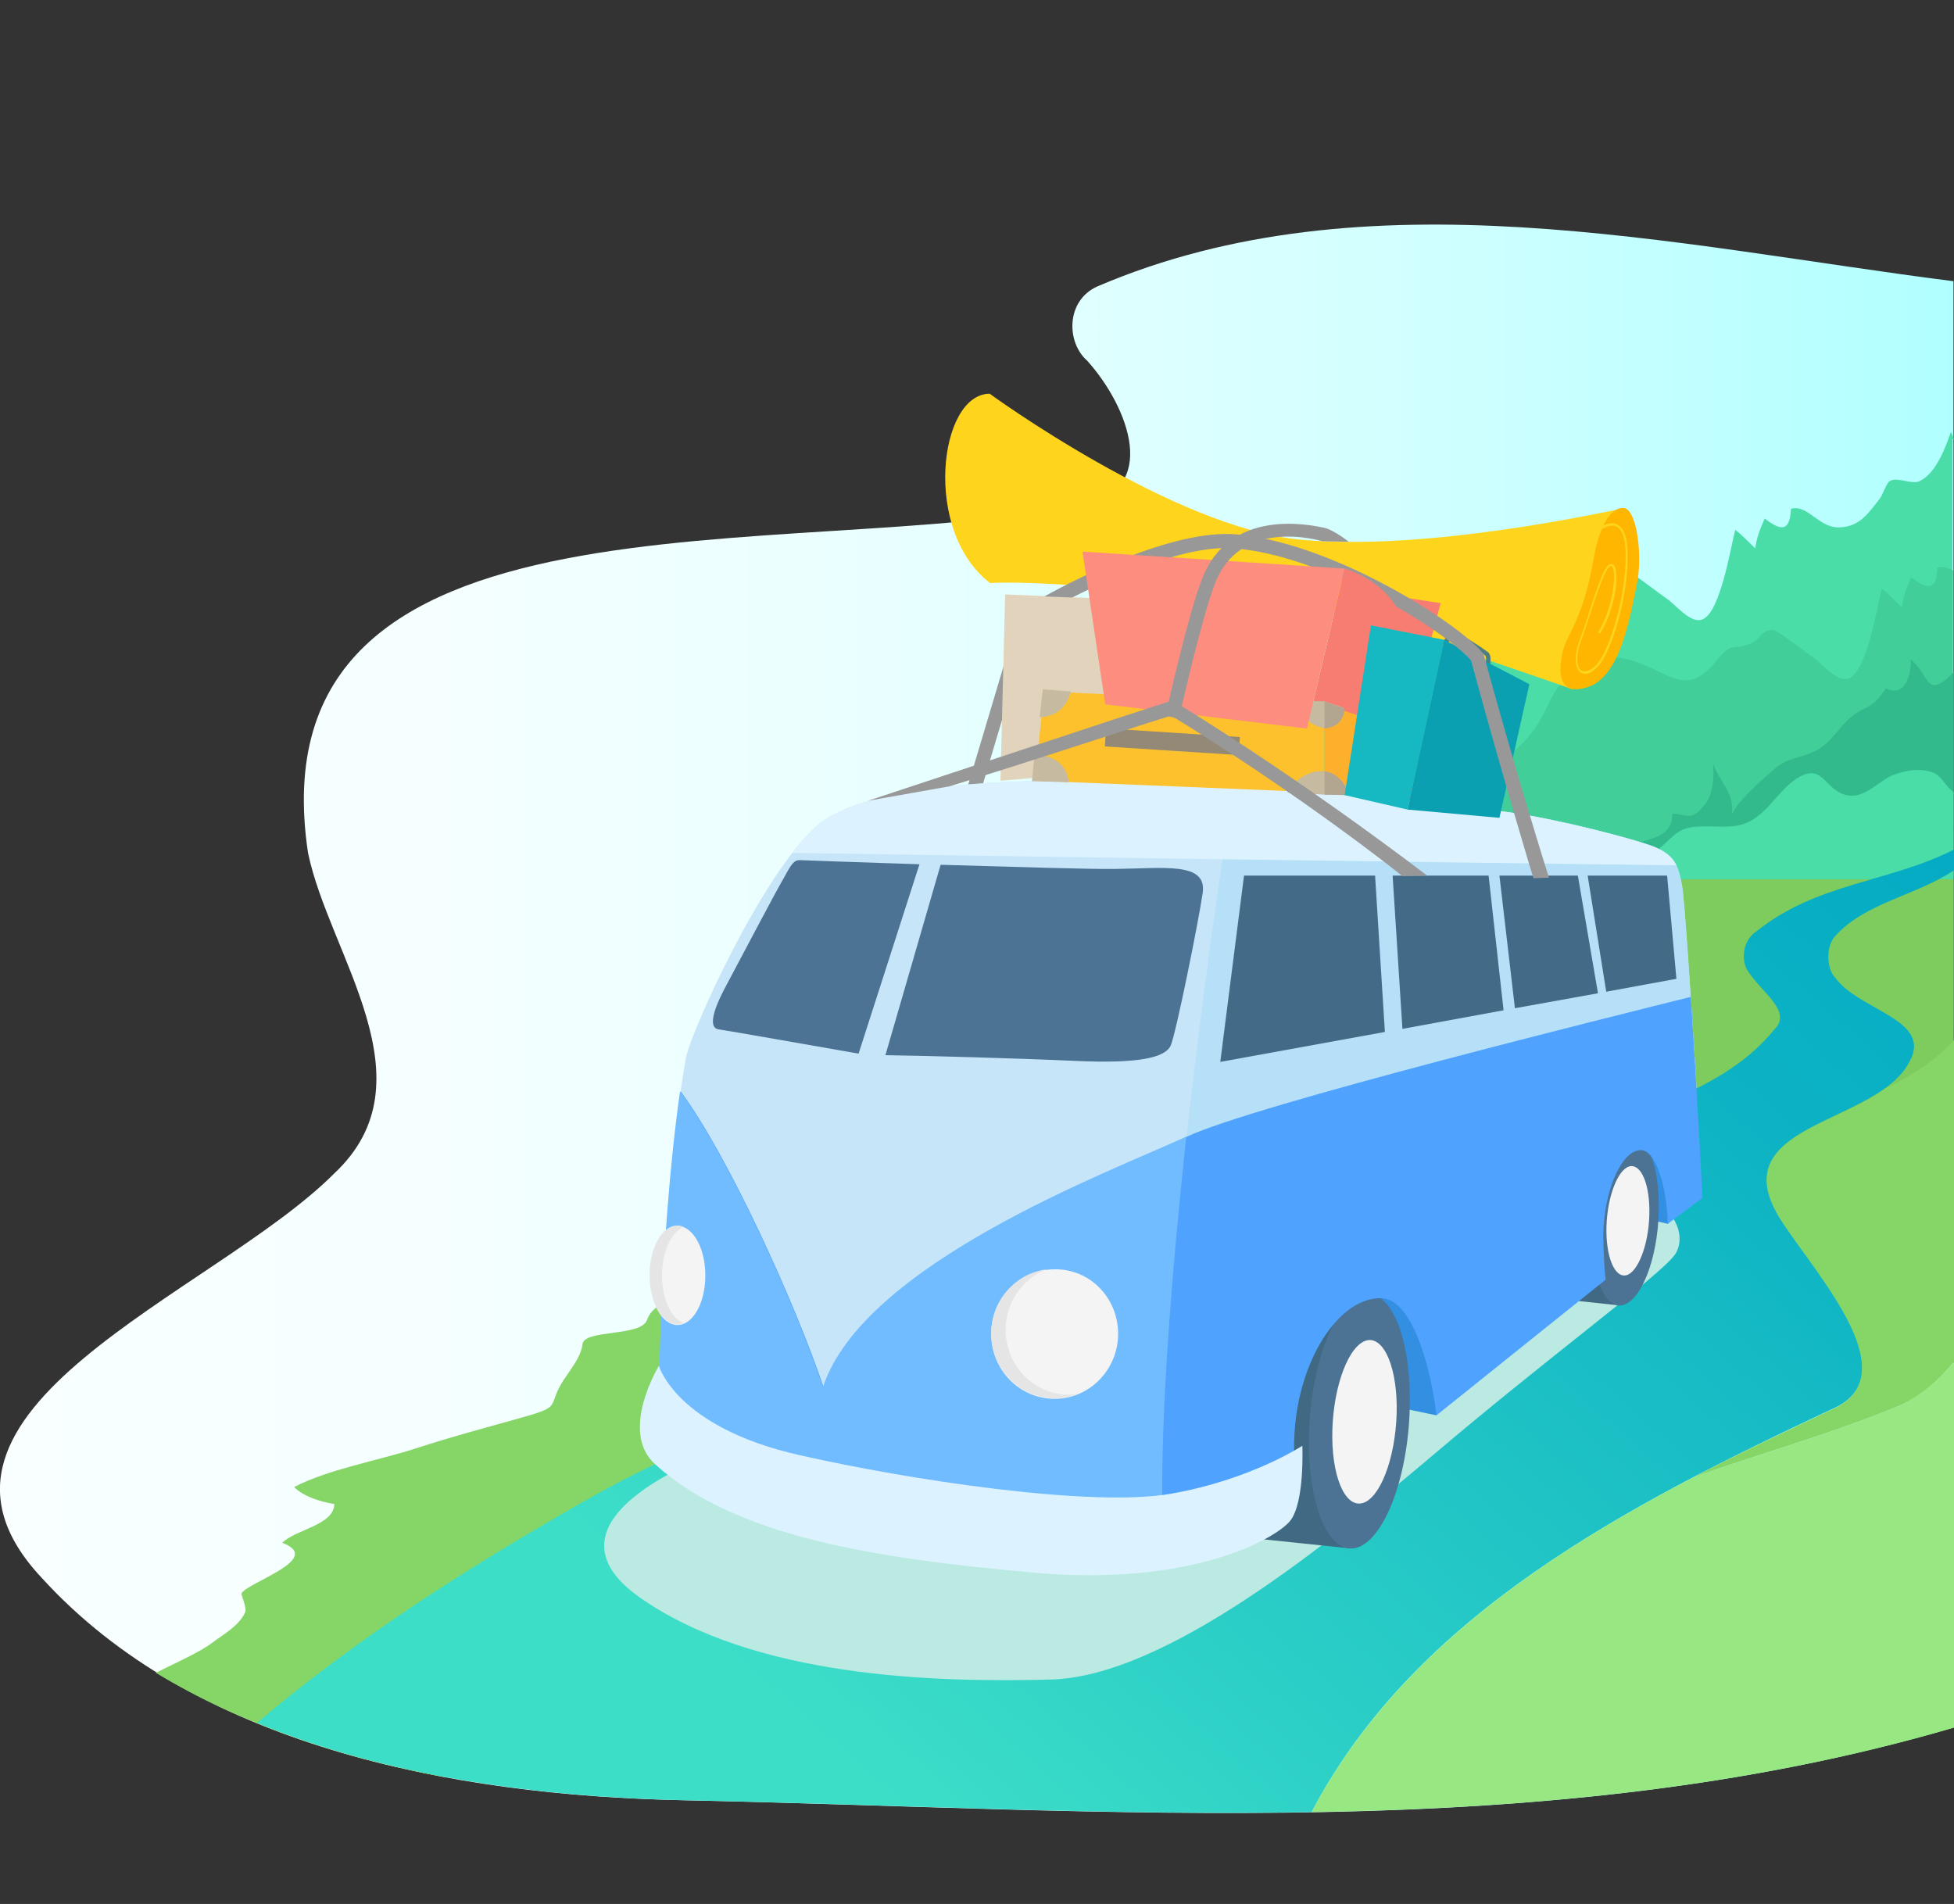 <?xml version="1.0" encoding="utf-8"?>
<!-- Generator: Adobe Illustrator 22.1.0, SVG Export Plug-In . SVG Version: 6.00 Build 0)  -->
<svg version="1.1" id="OBJECTS" xmlns="http://www.w3.org/2000/svg" xmlns:xlink="http://www.w3.org/1999/xlink" x="0px" y="0px"
	 viewBox="0 0 378.7 369" style="enable-background:new 0 0 378.7 369;" xml:space="preserve">
<rect x="0" y="0" width="378.7" height="369" fill="#333333" stroke="none"/>
<style type="text/css">
	.st0{fill:url(#SVGID_1_);}
	.st1{fill:#86D667;}
	.st2{fill:#4ADDA8;}
	.st3{fill:#42CE99;}
	.st4{fill:#32BA8C;}
	.st5{fill:#7ECC5E;}
	.st6{fill:url(#SVGID_2_);}
	.st7{fill:#97E882;}
	.st8{fill:#BBEAE2;}
	.st9{fill:#999898;}
	.st10{fill:#E2D4BC;}
	.st11{fill:#FFD41D;}
	.st12{fill:#FFB600;}
	.st13{fill:#338FE2;}
	.st14{fill:#406984;}
	.st15{fill:#4C7394;}
	.st16{fill:#F4F4F4;}
	.st17{fill:#C6E5F9;}
	.st18{fill:#B5E0F7;}
	.st19{fill:#426B87;}
	.st20{fill:#4FA2FE;}
	.st21{fill:#DCF3FF;}
	.st22{fill:#71BCFF;}
	.st23{fill:#E5E5E5;}
	.st24{fill:#F77C72;}
	.st25{fill:#FCC12D;}
	.st26{fill:#938976;}
	.st27{fill:#FDB02C;}
	.st28{fill:#C6BAA1;}
	.st29{fill:#B2A690;}
	.st30{fill:#4D7F82;}
	.st31{fill:#16B9C1;}
	.st32{fill:#0AA0B1;}
	.st33{fill:#FD8D7F;}
</style>
<g>
	<g>
		<g>
			<g>
				<g>
					<linearGradient id="SVGID_1_" gradientUnits="userSpaceOnUse" x1="0" y1="197.454" x2="378.663" y2="197.454">
						<stop  offset="0" style="stop-color:#F9FFFF"/>
						<stop  offset="0.225" style="stop-color:#F5FFFF"/>
						<stop  offset="0.466" style="stop-color:#E8FFFF"/>
						<stop  offset="0.713" style="stop-color:#D2FFFF"/>
						<stop  offset="0.965" style="stop-color:#B5FFFF"/>
						<stop  offset="1" style="stop-color:#B0FFFF"/>
					</linearGradient>
					<path class="st0" d="M212.7,55.5c-6.1,2.7-6.1,10.8-2,14.4c8.1,9,14.2,25.2-1,27.9c-55.7,11.7-161.1-6.3-150,67.5
						c4.1,19.8,24.3,44.1,5.1,62.1C41.5,250.8-22.3,273.3,8,305.7c29.4,32.4,79,42.3,124.6,43.2c81.8,1.7,167.3,9.1,246-14.1V54.5
						C324.2,47.6,264.8,33.2,212.7,55.5z"/>
				</g>
				<g>
					<path class="st1" d="M184.9,203.1c-5.8-0.1-13.4,4.8-19.1,6.4c-5.7,1.6-11.5,2.1-17.2,3.5c-5.9,1.5,31.1,5.7,29.7,12.9
						c-1.5,7.9-15.5,3.7-24.4,10.6c-1,0.8-23.2,4.6-23.6,5.9c-1,3.1,3,3.5,2.7,5.7c-0.4,3.5-6.3,3.9-7.6,7.7
						c-1.1,3.3-12.2,1.8-12.5,4.7c-0.3,2.8-3.1,5.8-4.3,8c-2.2,4-0.2,4.1-6.3,5.9c-7.4,2.1-14.7,4-22,6.4c-7.2,2.3-16.8,4-23.3,7.4
						c1.8,1.8,4.9,2.8,7.8,3.3c-0.1,4.1-7.5,4.9-10.1,7.5c8.2,3.1-6.6,7.6-7.9,9.8c-0.1,0.3,1.1,2.8,0.7,3.7c-1.2,2.6-4,4.1-6.4,5.9
						c-2.4,1.8-6.7,3.7-10.9,5.8C46.7,334.2,66,340.6,86,344.4c29.9-20.1,61.1-37.9,90.5-59.1c14.5-10.4,28.9-20.7,43.2-31.5
						c6.4-4.9,20.4-10.2,23.4-17.7L184.9,203.1z"/>
					<path class="st2" d="M378.7,85.1c-0.2-0.5-0.4-0.9-0.6-1.4c-1,2.9-2.9,8.2-6.2,9.6c-1.5,0.6-4.2-0.9-5.6-0.1
						c-0.8,0.5-1.4,2.8-2.1,3.6c-2.2,2.8-3.8,5.2-7.5,5.4c-4.2,0.3-6.2-4.5-9.6-3.6c-0.2,4.9-2.3,4-5.1,1.9
						c-0.8,1.9-1.6,3.7-1.8,5.8c-1.2-1.1-2.5-2.6-3.9-3.6c-0.9,3.4-2.9,16.3-6.5,17.4c-2.3,0.7-5-2.9-6.8-4.1
						c-1.1-0.7-6.9-5.3-7.7-5.3c-2.4-0.1-2.3,1.7-4.4,2.6c-3.4,1.5-3.5-0.6-6.6,3.3c-5.9,7.3-8.8,2.4-16.4,0c-4.1-1.3-7-0.2-11,2.2
						c-4.2,2.5-4.5,5.5-6.9,9.5c-7.3,12.6-24.9,13.5-34.8,23.3c-1.4,1.4-2.1,3.2-3.5,4.7c-2.8,2.9-7.6,4.3-9.6,8
						c-3.2,5.7,1.3,12.2,5.2,16.4c8.9,9.5,24.1,8.8,35.9,9.8c10.2,0.9,22,1.7,32-0.5c3.6-0.8,7.3-1.8,10.2-3.9
						c3.2-2.4,5.2-6.2,9.1-7.7c7.3-2.8,16.5,0.3,24.2-0.6c12-1.4,23-7.8,34.1-12.4c1.9-0.8,3.8-1.4,5.6-2V85.1z"/>
					<path class="st3" d="M378.7,110.7c-1-0.6-2-1-3.2-0.7c-0.2,4.9-2.3,4-5.1,1.9c-0.8,1.9-1.6,3.7-1.8,5.8
						c-1.2-1.1-2.5-2.6-3.9-3.6c-0.9,3.4-2.9,16.3-6.5,17.4c-2.3,0.7-5-2.9-6.8-4.1c-1.1-0.7-6.9-5.3-7.7-5.3
						c-2.4-0.1-2.3,1.7-4.4,2.6c-3.4,1.5-3.5-0.6-6.6,3.3c-5.9,7.3-8.8,2.4-16.4,0c-4.1-1.3-7-0.2-11,2.2c-4.2,2.5-4.5,5.5-6.9,9.5
						c-7.3,12.6-24.9,13.5-34.8,23.3c-1.4,1.4-2.1,3.2-3.5,4.7c-2.8,2.9-7.6,4.3-9.6,8c-3.2,5.7,1.3,12.2,5.2,16.4
						c8.9,9.5,24.1,8.8,35.9,9.8c10.2,0.9,22,1.7,32-0.4c3.6-0.8,7.3-1.8,10.2-3.9c3.2-2.4,5.2-6.2,9.1-7.7
						c7.3-2.8,16.5,0.3,24.2-0.6c3.9-0.4,7.7-1.4,11.4-2.7V110.7z"/>
					<path class="st4" d="M378.7,130.2c-0.4,0.4-0.8,0.8-1.2,1.2c-4.3,3.6-3.6-0.7-7.2-3.6c0.2,3-1.2,7.5-4.8,5.6
						c-2.5,3.9-3.5,3.2-6.3,5.2c-2.7,2-4.1,5.3-7.3,6.9c-3.2,1.6-5.2,1.1-8.2,3.7c-2.6,2.3-6.7,5.8-8.1,8.7c0.8-4-2.6-6.7-3.6-10
						c0.2,2.8,0.1,6.3-1.9,8.4c-2.5,2.8-2.6,1.6-6,1.4c0.1,5.6-6.4,4.6-10.1,7.1c-4.3,3-5.4,6.6-10.8,9.2c-3.3,1.6-6.6,3.4-9.9,5.6
						c-3.7,2.4-10.5,4.8-12.7,8.8c6.4,4.6,18.3,5.4,26,7.4c5,1.3,9.2,3.3,14.3,4.2c11.3,1.8,23.8,0.5,35.2,0.5
						c7.4,0,15.2,0.1,22.5-0.9V130.2z"/>
					<path class="st2" d="M378.7,153.7c-0.3-0.4-0.7-0.7-1-1c-1.6-1.8-1.8-2.8-4.2-3.3c-2.2-0.5-4.7,0.1-6.6,0.8
						c-2.7,1.1-5.3,4.3-8.4,4c-5-0.5-4.9-7-10.6-3.1c-3.6,2.5-5.6,7.1-10,8.6c-2.7,0.9-6,0.3-8.9,0.5c-3.6,0.2-4.4,1.6-6.9,3.8
						c-3.1,2.8-6.6,4.7-10.3,6.4h66.8V153.7z"/>
					<path class="st5" d="M378.7,170.4h-66.8c-5,2.2-10.3,3.7-15.5,5.4c-1.6,0.5-2.9,1.1-4.3,1.8c-1.6,0.8-3.5,1.1-5,2
						c5,6,16.2,7.9,23.5,7.9c4.2,0,8.5-0.2,12.7,0c2.7,0.1-4.4,34.6-1.8,35.1c8.6,1.5,28.2,10.2,36.9,10.2c6.7,0,13.5-13.8,20.2-14
						V170.4z"/>
					<g>
						<g>
							<linearGradient id="SVGID_2_" gradientUnits="userSpaceOnUse" x1="358.287" y1="127.884" x2="166.713" y2="344.73">
								<stop  offset="0" style="stop-color:#02A9C3"/>
								<stop  offset="0.272" style="stop-color:#0DB3C4"/>
								<stop  offset="0.753" style="stop-color:#2BCEC6"/>
								<stop  offset="1" style="stop-color:#3DDEC8"/>
							</linearGradient>
							<path class="st6" d="M338.5,187.8c2.7,4.5,9,8.1,5.4,11.7c-11.7,14.4-31.5,15.3-45.9,27.9c-5.4,4.5,2.7,11.7-2.7,13.5
								c-61.2,19.8-125.1,17.1-182.7,50.4c-22.1,12.6-43.7,26.4-62.8,42.6c25.4,10.5,55,14.4,83,15c40,0.8,80.9,3,121.4,2.3
								c20.1-38.4,61.3-59.5,100.6-78c15.3-6.3-1.8-25.2-9-36c-13.5-19.8,18-18.9,24.3-31.5c4.5-8.1-9.9-9.9-14.4-16.2
								c-1.8-1.8-1.8-6.3,0-8.1c5.8-6.5,15.7-7.8,23.1-12.8v-4c-12.8,6.5-26.5,6.4-38.4,15.9C337.6,182.4,337.6,186,338.5,187.8z"/>
							<g>
								<g>
									<g>
										<path class="st1" d="M378.7,201.6c-3.6,3.9-8.3,7-13.4,9.4c-10.6,7.7-30.9,9.7-19.6,26.3c7.2,10.8,24.3,29.7,9,36
											c-8.8,4.2-17.8,8.4-26.5,13c13.3-4.7,27-8.5,40-13.9c4.2-1.9,7.6-4.9,10.5-8.5V201.6z"/>
									</g>
									<g>
										<path class="st7" d="M368.2,272.4c-13,5.4-26.7,9.2-40,13.9c-30.2,15.8-58.4,35.2-74,64.9c42.4-0.7,84.3-4.6,124.6-16.4
											v-71C375.8,267.5,372.3,270.4,368.2,272.4z"/>
									</g>
								</g>
							</g>
						</g>
					</g>
					<g>
						<path class="st8" d="M139.9,281.1c0,0-38,12.9-15.9,28.5c22.2,15.6,57.5,16.5,79.7,15.9c22.2-0.6,53.5-26.1,75.1-44.4
							c21.6-18.3,42.5-33.6,45.7-37.8c3.2-4.2-1-13.8-14.8-12C295.9,233.1,139.9,281.1,139.9,281.1z"/>
						<g>
							<g>
								
									<rect x="178.4" y="138.6" transform="matrix(0.286 -0.958 0.958 0.286 3.495 284.504)" class="st9" width="28.6" height="2.7"/>
							</g>
							<polygon class="st10" points="215.8,116.1 194.8,115.2 193.9,151.3 216.9,149.4 							"/>
							<g>
								<path class="st11" d="M191.8,76.3c0,0,35.6,26,60.3,28.3c24.7,2.3,58.7-5.4,62.8-6.1c4,3.8,1.7,29.2-10.1,35.1
									c-11.5-4.1-50.5-17.5-60.1-17.5c-9.6,0-40.2-3.8-52.8-3.1C178.8,103.1,181.9,76.4,191.8,76.3z"/>
								<path class="st12" d="M314.9,98.5c0,0-4.1-1.4-6.1,10.1c-2,11.5-5.1,14.2-5.9,17.6c-0.8,3.4-1.3,9.1,5,6.9
									c6.3-2.2,8.1-14.1,9.3-19.7C318.4,108,317.3,99.1,314.9,98.5z"/>
								<g>
									<g>
										<g>
											<path class="st11" d="M307.3,130.6c-0.4,0-0.8-0.1-1-0.3c-1.2-0.9-1.2-3.6-0.1-6.4c0.5-1.3,1.2-3.3,1.8-5.3
												c1.8-5.5,3-9.2,4.2-9.3c0.2,0,0.5,0,0.7,0.4c1,1.6,0.1,8.5-2.8,13.1l-0.4-0.2c2.9-4.7,3.6-11.4,2.8-12.7
												c-0.1-0.2-0.2-0.2-0.3-0.2c-1,0.1-2.7,5.3-3.9,9c-0.7,2.1-1.3,4-1.8,5.3c-1,2.5-1.1,5.1-0.1,5.9c0.7,0.5,1.7,0,2.4-0.5
												c3.2-2.3,6.8-15.6,6.2-23.3c-0.2-2.3-0.8-3.7-1.8-4.1c-1.6-0.6-3.7,1.2-3.7,1.2l-0.3-0.3c0.1-0.1,2.3-2.1,4.1-1.3
												c1.2,0.5,1.9,2,2.1,4.5c0.6,8-3,21.3-6.4,23.7C308.4,130.4,307.8,130.6,307.3,130.6z"/>
										</g>
									</g>
								</g>
							</g>
							<g>
								<path class="st13" d="M278.4,274.3l-10.1-2.1l-6.3-23C262.1,249.2,281.6,247.2,278.4,274.3z"/>
								<g>
									<polygon class="st14" points="240.7,297.9 261.8,300.1 263.5,251.1 245.9,253.1 									"/>
									<g>
										<g>
											<path class="st15" d="M273.1,275.5c-0.9,13.6-6,24.7-11.3,24.6c-5.3,0-8.9-11.1-8-24.7c0.9-13.6,6-24.7,11.3-24.6
												C270.5,250.8,274,261.8,273.1,275.5z"/>
											<path class="st16" d="M270.6,275.6c-0.6,8.7-3.8,15.8-7.2,15.8c-3.4,0-5.7-7.1-5.1-15.9c0.6-8.7,3.8-15.8,7.2-15.8
												C268.9,259.8,271.2,266.9,270.6,275.6z"/>
										</g>
									</g>
								</g>
								<path class="st13" d="M323.3,237.2l-8.1-1.9l0.2-12.5C315.4,222.8,328.3,213.5,323.3,237.2z"/>
								<g>
									<polygon class="st14" points="299.9,251.5 313.9,253 315,220.4 303.3,221.7 									"/>
									<g>
										<g>
											<path class="st15" d="M321.4,236.6c-0.6,9.1-4,16.4-7.5,16.4c-3.5,0-5.9-7.4-5.3-16.5c0.6-9.1,4-16.4,7.5-16.4
												C319.7,220.1,322,227.5,321.4,236.6z"/>
											<path class="st16" d="M319.6,236.6c-0.4,5.8-2.6,10.6-4.8,10.6c-2.3,0-3.8-4.8-3.4-10.6c0.4-5.8,2.6-10.6,4.8-10.6
												C318.5,226,320,230.7,319.6,236.6z"/>
										</g>
									</g>
								</g>
								<g>
									<path class="st17" d="M248.7,246.3c25.4-16.7,53.2-24.8,80.1-35.6c-1-16-2.3-36.6-2.8-39c-0.7-4-1.5-6.2-6-7.8
										c-4.5-1.6-17.5-4.9-25.6-6.2c-11.9-1.8-115.9-14.8-135.9,2.2c-10.6,9-24.8,40.4-25.6,45.3c-5.2,30.4-5.2,71.7-5.2,71.7
										s25.5,17.5,47.8,20.6c16.3,2.3,47-1.9,62.3-4.3C233.6,276,232.5,256.5,248.7,246.3z"/>
									<path class="st18" d="M244.8,258.9c4.7-11.3,13.6-20.6,23.8-27.3c11-7.2,23.5-11.3,35.7-15.8c8-2.9,16-6.2,24.3-8.5
										c-1-15.4-2.2-33.4-2.6-35.6c-0.7-4-1.5-6.2-6-7.8c-3-1.1-9.8-2.9-16.4-4.4H238c0,0-13.8,87.4-12.6,135.5
										c6.2-0.8,11.7-1.7,15.6-2.3C240.6,281.3,240.4,269.5,244.8,258.9z"/>
									<path class="st15" d="M155,166.7c-1.1,0-1.6,0.7-3,3.3c-1.5,2.5-8,14.9-11.2,20.9c-3.2,5.9-3.2,8.4-1.5,8.6
										c1.5,0.2,19.1,3.3,27.1,4.7l11.8-36.7C165.7,167.1,155,166.7,155,166.7z"/>
									<path class="st15" d="M216.3,168.4c-4.6,0.1-19.8-0.4-34-0.8l-10.7,36.9c7.7,0.1,25.6,0.6,36.6,1.1
										c12.9,0.6,17.7-0.7,18.7-3c1-2.3,5.3-23.5,6.2-29.6C233.9,167,225.6,168.3,216.3,168.4z"/>
									<polygon class="st19" points="241.1,169.7 236.5,205.8 268.4,200 266.5,169.7 									"/>
									<polygon class="st19" points="290.6,169.7 293.6,195.4 309.7,192.5 305.8,169.7 									"/>
									<polygon class="st19" points="323.1,169.7 307.7,169.7 311.3,192.2 324.9,189.7 									"/>
									<polygon class="st19" points="269.9,169.7 271.8,199.4 291.4,195.8 288.5,169.7 									"/>
									<path class="st20" d="M327.7,193.2c-13.6,3.4-84.5,20.9-97.7,27.1c-14.7,6.8-62.4,24.5-70.4,48.5
										c-5.3-15.8-18.4-44.8-27.7-57.3c-4.2,29.5-4.2,65.3-4.2,65.3s25.5,17.5,47.8,20.6c22.3,3.2,71.5-5.8,71.5-5.8l4.6-3.4
										c-0.8-3.5-1-7.6-0.6-12c1.3-13.6,8.8-24.7,16.6-24.6c6.1,0,9.7,13.4,10.8,22.7l32.8-26.3c-0.3-1.9-0.6-8.2-0.4-10.5
										c0.6-8.1,3.8-14.6,7.2-14.6c3,0,5.1,7.5,5.2,14.3l6.7-5C330,232.2,328.8,209.8,327.7,193.2z"/>
									<path class="st21" d="M234.7,166.5c15.4,0.2,79.8,1.1,90.2,1.2c-0.8-1.6-2.2-2.8-4.9-3.8c-4.5-1.6-17.5-4.9-25.6-6.2
										c-11.9-1.8-115.9-14.8-135.9,2.2c-1.6,1.4-3.3,3.2-5,5.4C167.2,165.5,220.1,166.3,234.7,166.5z"/>
									<g>
										<path class="st22" d="M229.9,220.3L229.9,220.3c-14.7,6.8-62.4,24.5-70.4,48.5c-5.3-15.8-18.4-44.8-27.7-57.3
											c-4.2,29.5-4.2,65.3-4.2,65.3s25.5,17.5,47.8,20.6c12.6,1.8,33.8-0.3,49.9-2.5C224.8,274.1,227.2,245.7,229.9,220.3z"/>
									</g>
								</g>
								<path class="st16" d="M216.7,258.5c0,6.9-5.5,12.6-12.3,12.6c-6.8,0-12.3-5.6-12.3-12.6c0-6.9,5.5-12.5,12.3-12.5
									C211.2,245.9,216.7,251.5,216.7,258.5z"/>
								<path class="st23" d="M207.2,270.3c-6.8,0-12.3-5.6-12.3-12.6c0-5.3,3.3-9.9,7.9-11.7c-6,0.8-10.7,6.1-10.7,12.4
									c0,6.9,5.5,12.6,12.3,12.6c1.6,0,3-0.3,4.4-0.9C208.3,270.2,207.8,270.3,207.2,270.3z"/>
								<path class="st16" d="M136.7,247.2c0,5.3-2.4,9.6-5.4,9.6c-3,0-5.4-4.3-5.4-9.6c0-5.3,2.4-9.6,5.4-9.6
									C134.3,237.6,136.7,241.9,136.7,247.2z"/>
								<path class="st23" d="M128.3,247.2c0-4.6,1.8-8.4,4.2-9.4c-0.4-0.2-0.8-0.3-1.2-0.3c-3,0-5.4,4.3-5.4,9.6
									c0,5.3,2.4,9.6,5.4,9.6c0.4,0,0.8-0.1,1.2-0.3C130.1,255.6,128.3,251.8,128.3,247.2z"/>
								<path class="st21" d="M127.7,264.7c0,0,3.3,11.9,27.2,17.3c21.1,4.8,56.6,10.2,72,7.5c15.5-2.7,25.5-9.3,25.5-9.3
									s0.5,11.1-2.4,14.6c-2.9,3.5-19.3,12.7-49.5,10c-30.2-2.7-57.9-6.8-73.5-21C119.9,277.5,127.7,264.7,127.7,264.7z"/>
							</g>
							<g>
								<polygon class="st24" points="272.2,143.3 279.2,116.9 270.2,115.5 260.6,110.2 253.3,141.2 								"/>
							</g>
							<g>
								<g>
									<polygon class="st25" points="200.5,151.3 202.4,134 256.7,136.5 256.7,153.6 									"/>
									
										<rect x="225.5" y="130.8" transform="matrix(6.432241e-02 -0.998 0.998 6.432241e-02 69.082 361.299)" class="st26" width="3.5" height="26"/>
									<polygon class="st27" points="273.9,155.2 273.9,142.2 256.7,136.5 256.7,153.6 									"/>
								</g>
								<path class="st28" d="M207.5,134c0,0-0.7,4.8-6,5c0.5-4.4,0.6-5.4,0.6-5.4L207.5,134z"/>
								<path class="st28" d="M200.5,146.3l-0.5,5.1l7.1,0.2C207.2,151.6,206.9,146.3,200.5,146.3z"/>
								<path class="st28" d="M250.8,135.9c0,0,1.4,4.4,5.8,5.2c4-0.4,3.9-3.9,3.9-3.9l-3.9-1.3H250.8z"/>
								<path class="st29" d="M256.7,141.2c4-0.4,3.9-3.9,3.9-3.9l-3.9-1.3V141.2z"/>
								<path class="st28" d="M249.5,153.6l7.1,0.4l4.9,0.1c0,0-1.4-4.3-4.9-4.6C253.1,149.1,250.2,152.1,249.5,153.6z"/>
								<path class="st29" d="M256.7,154l4.9,0.1c0,0-1.4-4.3-4.9-4.6V154z"/>
								<path class="st29" d="M271.6,141.2c0,0,0.4,3,2.5,4.2c0.1-1.6,0-3.4,0-3.4L271.6,141.2z"/>
								<path class="st29" d="M273.9,152.5l0.1,2.7l-2.5-0.2C271.5,155,272,152.9,273.9,152.5z"/>
							</g>
							<g>
								<g>
									<path class="st30" d="M288.5,130.1l-0.8-0.3c0.3-1.1,0.5-2.5,0.1-2.8c-0.9-0.7-5.4-3.6-6.2-3.8c-0.2,0.2-0.8,1.1-1.3,2
										l-0.8-0.4c0.4-0.8,1.2-2.2,1.9-2.4c0.9-0.3,6.9,3.9,7,4C289.3,127.1,288.7,129.4,288.5,130.1z"/>
								</g>
								<g>
									<polygon class="st31" points="265.7,121.2 260.6,154.1 272.8,156.9 279.9,124 									"/>
									<polygon class="st32" points="296.4,132.6 290.6,158.5 272.8,156.9 279.9,124 									"/>
								</g>
							</g>
							<g>
								<path class="st9" d="M287.6,127l-0.1-0.3l-0.2-0.2c-4.5-5.6-28-20.7-46.5-22.8c-11.9-1.8-31.4,8-38.4,11.9l5.4,0.2
									c8.6-4.3,23.4-10.8,32.7-9.4c17.7,2,39.9,16.2,44.6,21.6c6.1,22.5,12,42,12.1,42.2l3-0.1C300.1,169.8,293.7,149.5,287.6,127
									z"/>
							</g>
							<path class="st24" d="M260.6,110.2l-0.6,2.8l10.5,4.5C270.5,117.4,267.7,112.4,260.6,110.2z"/>
							<polygon class="st33" points="214.2,136.5 209.8,106.9 260.6,110.2 253.3,141.2 							"/>
							<g>
								<path class="st9" d="M228.5,139.3l-2.6-0.6c0.5-2.4,4.5-20,7-26.3c5.2-14.1,21-10.7,23.8-10.1c1.8,0.4,4.7,2.7,4.7,2.7
									l-5.1-0.1c-0.7-0.2-16.1-4.7-20.9,8.4C233,119.5,229,136.9,228.5,139.3z"/>
							</g>
							<g>
								<path class="st9" d="M271.8,169.8c-0.2-0.2-19.2-15.4-44.8-31.1c-4.8,1.4-25.1,8.2-43,13.7l-15.8,2.8
									c2.2-0.7,56.3-18.7,58.6-19.3l0.5-0.1l0.5,0.3c25.9,15.9,48.5,33.4,48.8,33.6L271.8,169.8z"/>
							</g>
						</g>
					</g>
				</g>
			</g>
		</g>
	</g>
</g>
</svg>
